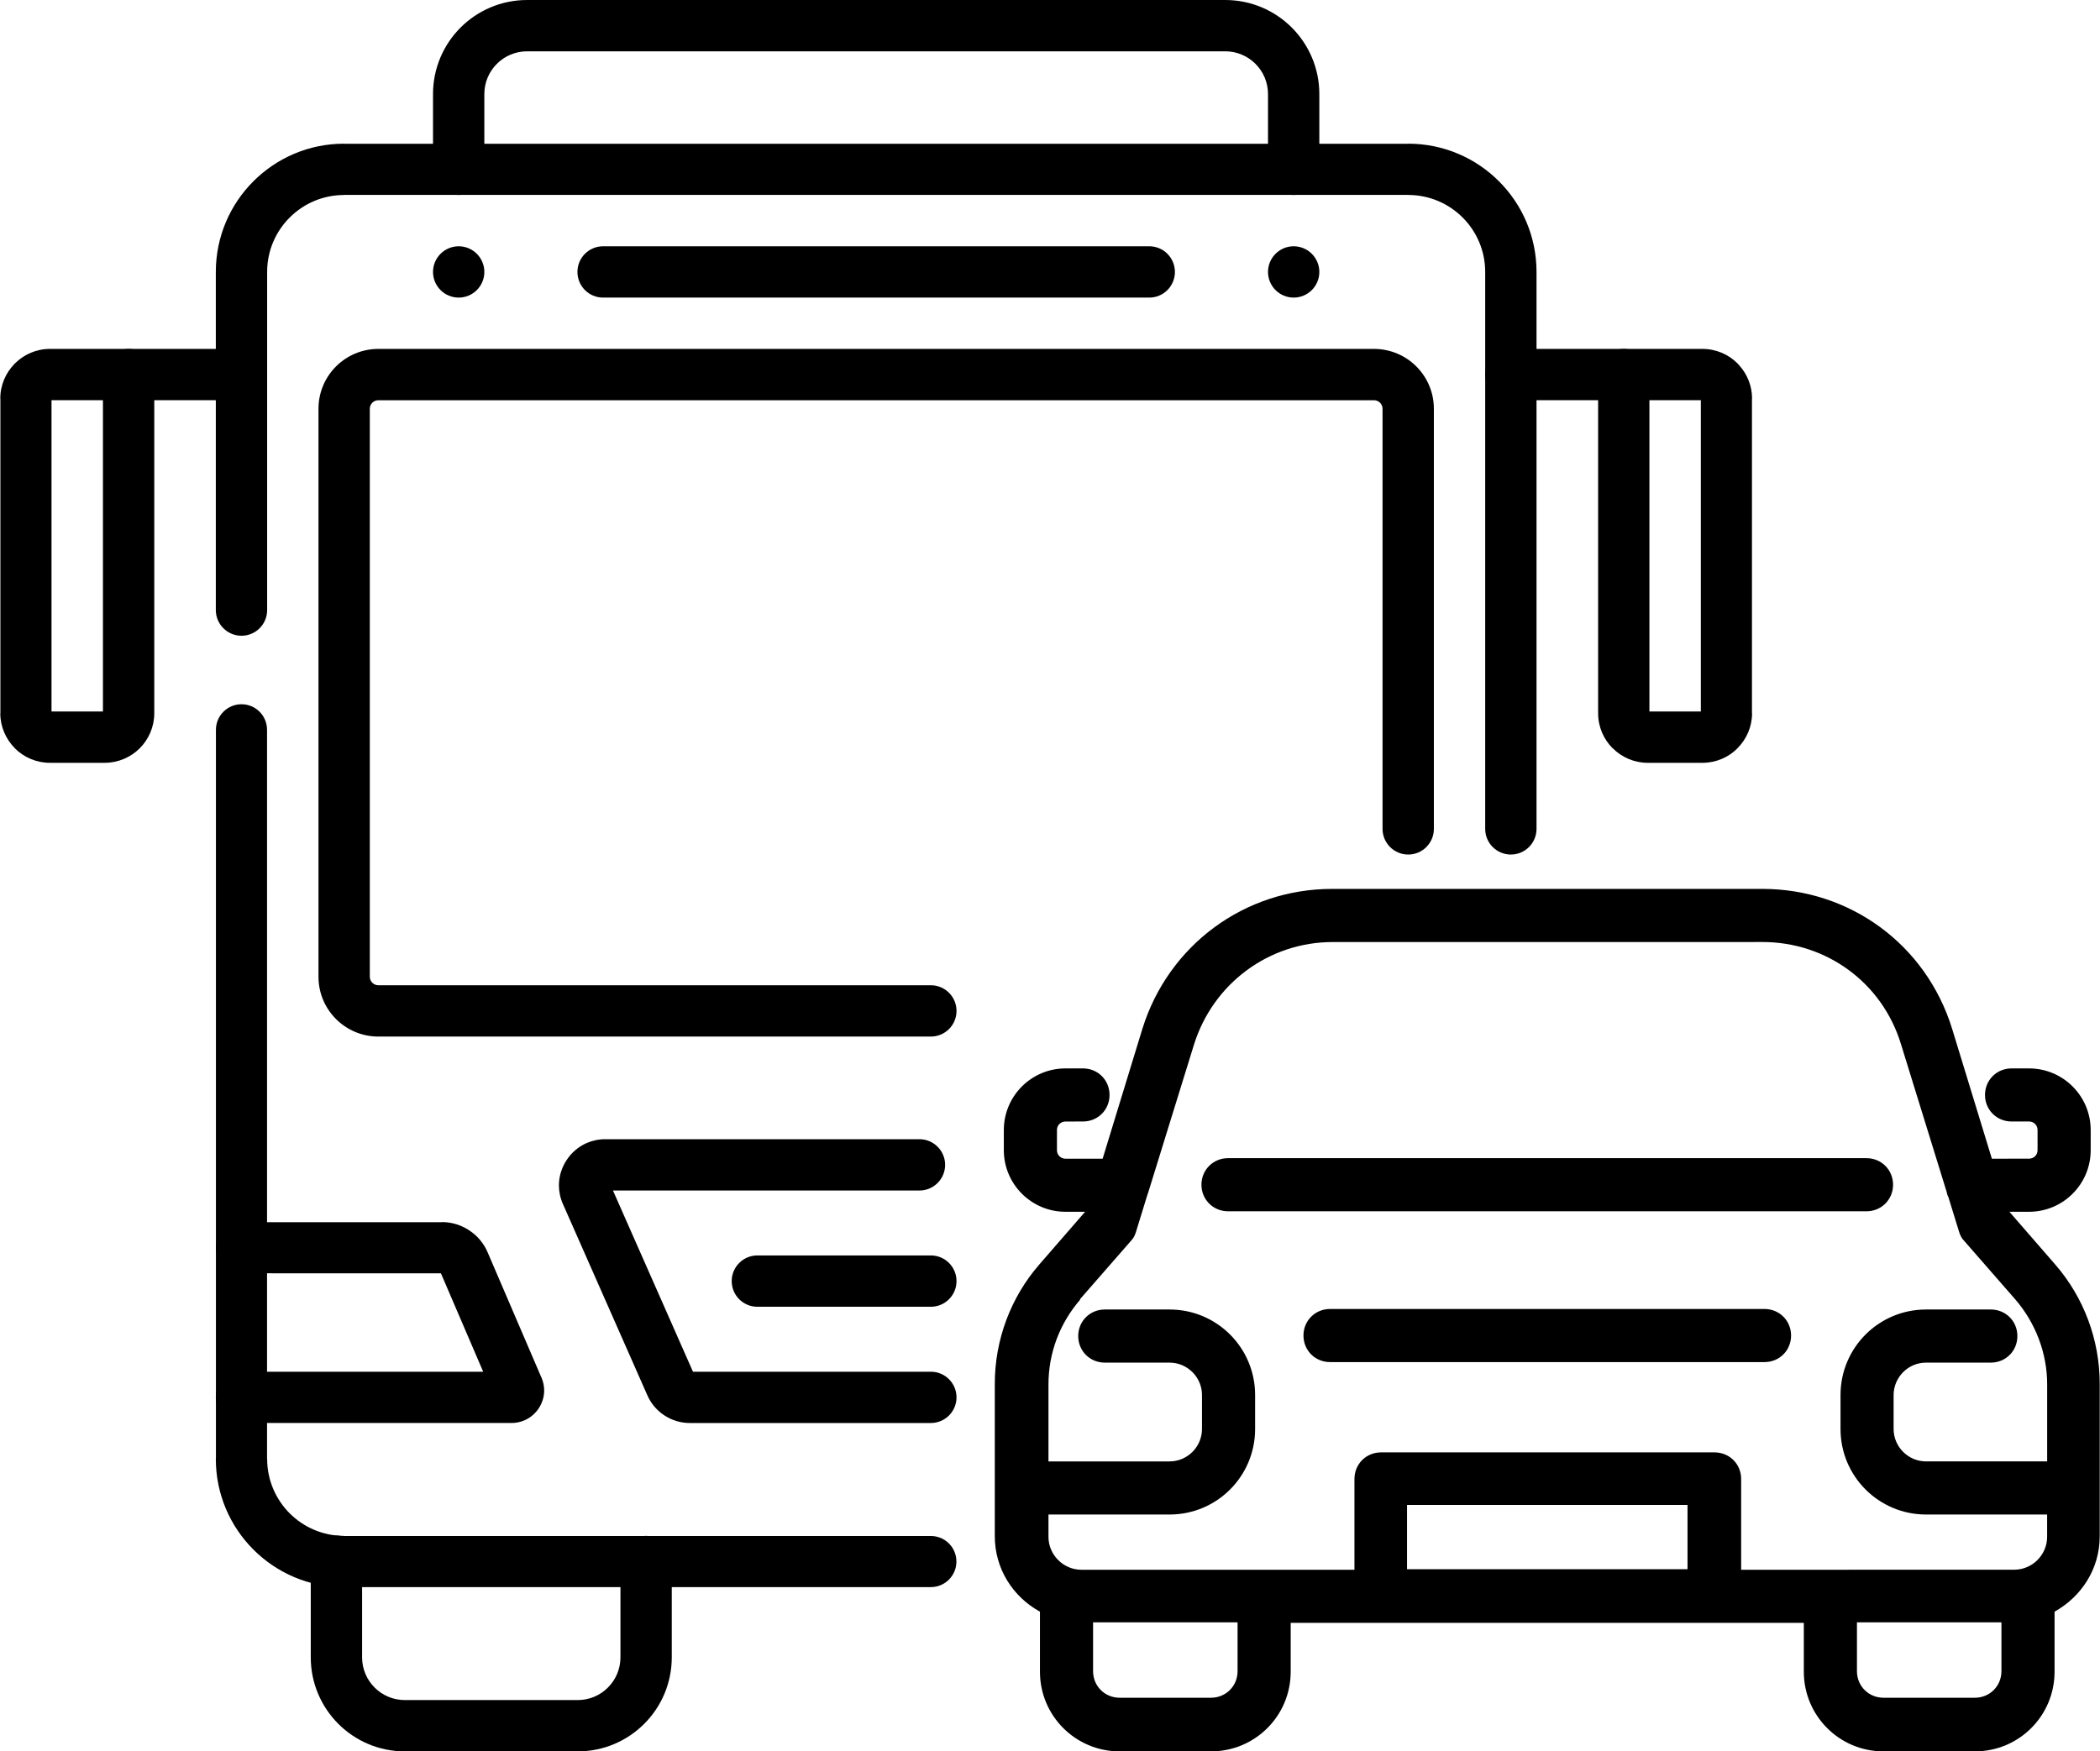 <?xml version="1.0" encoding="UTF-8"?>
<!DOCTYPE svg PUBLIC "-//W3C//DTD SVG 1.1//EN" "http://www.w3.org/Graphics/SVG/1.1/DTD/svg11.dtd">
<!-- Creator: CorelDRAW -->
<svg xmlns="http://www.w3.org/2000/svg" xml:space="preserve" width="2557px" height="2133px" version="1.1" style="shape-rendering:geometricPrecision; text-rendering:geometricPrecision; image-rendering:optimizeQuality; fill-rule:evenodd; clip-rule:evenodd"
viewBox="0 0 595.14 496.59"
 xmlns:xlink="http://www.w3.org/1999/xlink"
 xmlns:xodm="http://www.corel.com/coreldraw/odm/2003">
 <defs>
  <style type="text/css">
   <![CDATA[
    .fil0 {fill:black;fill-rule:nonzero}
   ]]>
  </style>
 </defs>
 <g id="Layer_x0020_1">
  <g id="_2245269785360">
   <path class="fil0" d="M582.49 358.5l-12.95 -14.91 5.57 0c9.64,0 17.47,-7.83 17.47,-17.46l0 -5.72c0,-9.64 -7.83,-17.47 -17.47,-17.47l-4.96 0c-4.22,0 -7.53,3.31 -7.53,7.53 0,4.21 3.31,7.52 7.53,7.52l4.96 0c1.36,0 2.41,1.06 2.41,2.41l0 5.72c0,1.36 -1.05,2.41 -2.41,2.41l-10.54 0.01 -11.29 -36.9c-7.37,-23.79 -28.91,-39.6 -53.76,-39.6l-121.98 0c-24.85,0 -46.38,15.96 -53.76,39.6l-11.29 36.9 -10.54 0c-1.35,0 -2.41,-1.06 -2.41,-2.41l0 -5.72c0,-1.36 1.06,-2.41 2.41,-2.41l4.97 -0.01c4.22,0 7.53,-3.31 7.53,-7.52 0,-4.22 -3.31,-7.53 -7.53,-7.53l-4.97 0c-9.64,0 -17.47,7.83 -17.47,17.46l0 5.72c0,9.64 7.83,17.47 17.47,17.47l5.57 0 -12.95 14.91c-8.13,9.33 -12.65,21.38 -12.65,33.88l0 43.22c0,9.19 5.12,17.17 12.8,21.38l0 17.02c0,12.5 10.09,22.59 22.59,22.59l25.9 0c12.5,0 22.59,-10.09 22.59,-22.59l0 -13.85 145.46 0 0 13.85c0,12.5 10.09,22.59 22.59,22.59l25.9 0c12.5,0 22.59,-10.09 22.59,-22.59l0 -17.02c7.53,-4.21 12.8,-12.04 12.8,-21.38l0 -43.22c0,-12.5 -4.52,-24.55 -12.65,-33.88zm-276.47 9.94l14.46 -16.56c0.75,-0.75 1.2,-1.65 1.5,-2.71l3.01 -9.79c0,0 0.31,-0.9 0.45,-1.35l12.95 -41.86c5.43,-17.32 21.24,-29.06 39.31,-29.06l121.82 -0.01c18.22,0 34.04,11.59 39.31,29.06l12.94 41.86c0,0 0.15,0.9 0.45,1.35l3.02 9.79c0.3,1.05 0.75,1.96 1.5,2.71l14.46 16.56c5.72,6.63 9.04,15.21 9.04,24.09l0 21.84 -34.34 0.01c-4.97,0 -9.19,-4.07 -9.19,-9.19l0 -9.63c0,-4.97 4.07,-9.19 9.19,-9.19l18.37 0c4.22,0 7.53,-3.31 7.53,-7.53 0,-4.22 -3.31,-7.53 -7.53,-7.53l-18.37 0c-13.4,0 -24.24,10.84 -24.24,24.25l0 9.63c0,13.4 10.84,24.25 24.24,24.25l34.33 0 0 6.32c0,5.12 -4.22,9.33 -9.33,9.33l-77.41 0.01 0 -25.75c0,-4.22 -3.31,-7.53 -7.53,-7.53l-94.56 0c-4.22,0 -7.53,3.31 -7.53,7.53l0 25.75 -77.4 0c-5.12,0 -9.34,-4.22 -9.34,-9.33l0 -6.33 34.34 0c13.4,0 24.24,-10.85 24.24,-24.25l0 -9.63c0,-13.41 -10.84,-24.25 -24.24,-24.25l-18.38 0c-4.21,0 -7.53,3.31 -7.53,7.53 0,4.22 3.32,7.53 7.53,7.53l18.38 0c4.96,0 9.18,4.06 9.18,9.19l0 9.63c0,4.97 -4.06,9.19 -9.18,9.19l-34.34 0 0 -21.83c0,-8.89 3.17,-17.32 9.04,-24.1l-0.15 0zm44.72 105.41c0,4.22 -3.31,7.53 -7.53,7.53l-25.9 0c-4.22,0 -7.53,-3.31 -7.53,-7.53l0 -13.85 40.96 0 0 13.85zm48.04 -28.91l0 -18.22 79.51 0 0 18.22 -79.51 0zm168.5 28.91c0,4.22 -3.31,7.53 -7.53,7.53l-25.9 0c-4.22,0 -7.53,-3.31 -7.53,-7.53l0 -13.85 40.96 0 0 13.85z"/>
   <path class="fil0" d="M348.03 343.45l181 0c4.22,0 7.53,-3.32 7.53,-7.53 0,-4.22 -3.31,-7.53 -7.53,-7.53l-181 0c-4.21,0 -7.53,3.31 -7.53,7.53 0,4.21 3.32,7.53 7.53,7.53z"/>
   <path class="fil0" d="M500.12 371.15l-123.17 0c-4.22,0 -7.53,3.32 -7.53,7.53 0,4.22 3.31,7.53 7.53,7.53l123.17 0c4.22,0 7.53,-3.31 7.53,-7.53 0,-4.21 -3.31,-7.53 -7.53,-7.53z"/>
  </g>
  <path id="path155" class="fil0" d="M373.92 77.11c0,4.01 -3.26,7.27 -7.28,7.27 -4.01,0 -7.27,-3.26 -7.27,-7.27 0,-4.02 3.26,-7.28 7.27,-7.28 4.02,0 7.28,3.26 7.28,7.28z"/>
  <path id="path159" class="fil0" d="M137.22 77.11c0,4.01 -3.26,7.27 -7.27,7.27 -4.02,0 -7.28,-3.26 -7.28,-7.27 0,-4.02 3.26,-7.28 7.28,-7.28 4.01,0 7.27,3.26 7.27,7.28z"/>
  <g id="_2245269785600">
   <path class="fil0" d="M175.8 442.76c0,-4.02 3.26,-7.27 7.28,-7.27 4.02,0 7.27,3.25 7.27,7.27l0 27.16c0,7.36 -2.98,14.03 -7.81,18.86 -4.83,4.83 -11.5,7.81 -18.86,7.81l-49 0c-7.36,0 -14.03,-2.98 -18.86,-7.81 -4.82,-4.83 -7.81,-11.5 -7.81,-18.86l0 -27.25c0,-4.01 3.26,-7.27 7.27,-7.27 4.02,0 7.28,3.26 7.28,7.27l0 27.25c0,3.35 1.36,6.38 3.55,8.57 2.19,2.2 5.22,3.55 8.57,3.55l49 0c3.35,0 6.38,-1.35 8.57,-3.55 2.2,-2.19 3.55,-5.22 3.55,-8.57l0 -27.16z"/>
   <path class="fil0" d="M75.65 172.98c0,4.02 -3.25,7.28 -7.27,7.28 -4.02,0 -7.28,-3.26 -7.28,-7.28l0 -95.87c0,-10.04 4.07,-19.14 10.66,-25.72 6.58,-6.58 15.67,-10.65 25.71,-10.65l0 0.02 301.65 0 0 -0.02c10.04,0 19.13,4.07 25.71,10.65 6.59,6.58 10.66,15.68 10.66,25.72l0 157.91c0,4.02 -3.26,7.28 -7.28,7.28 -4.01,0 -7.27,-3.26 -7.27,-7.28l0 -157.91c0,-6.03 -2.44,-11.49 -6.39,-15.43 -3.95,-3.95 -9.41,-6.4 -15.43,-6.4l0 -0.02 -301.65 0 0 0.03c-6.02,0 -11.48,2.44 -15.43,6.39 -3.95,3.95 -6.39,9.4 -6.39,15.43l0 95.87zm188.15 262.54c4,0 7.24,3.24 7.24,7.24 0,4 -3.24,7.25 -7.24,7.25l-166.32 0 0 0.03c-10.05,0 -19.14,-4.08 -25.72,-10.66 -6.58,-6.58 -10.66,-15.67 -10.66,-25.72l0.03 0 0 -206.73c0,-4 3.25,-7.25 7.25,-7.25 4,0 7.24,3.25 7.24,7.25l0 206.73 0.03 0c0,6.03 2.45,11.49 6.39,15.44 3.95,3.94 9.41,6.39 15.44,6.39l0 0.03 166.32 0z"/>
   <path class="fil0" d="M137.22 48.01c0,4.02 -3.26,7.27 -7.27,7.27 -4.02,0 -7.28,-3.25 -7.28,-7.27l0 -21.34c0,-7.36 2.99,-14.03 7.81,-18.86 4.83,-4.82 11.5,-7.81 18.86,-7.81l197.91 0c7.36,0 14.03,2.99 18.86,7.81 4.82,4.83 7.81,11.5 7.81,18.86l0 21.34c0,4.02 -3.26,7.27 -7.28,7.27 -4.01,0 -7.27,-3.25 -7.27,-7.27l0 -21.34c0,-3.35 -1.36,-6.38 -3.55,-8.57 -2.19,-2.19 -5.22,-3.55 -8.57,-3.55l-197.91 0c-3.34,0 -6.38,1.36 -8.57,3.55 -2.19,2.19 -3.55,5.22 -3.55,8.57l0 21.34z"/>
   <path class="fil0" d="M263.8 279.36c4.01,0 7.27,3.26 7.27,7.28 0,4.02 -3.26,7.27 -7.27,7.27l-156.63 0c-4.68,0 -8.93,-1.9 -12,-4.97 -3.07,-3.07 -4.97,-7.31 -4.97,-12l0 -161.04c0,-4.68 1.9,-8.93 4.97,-12 3.07,-3.07 7.32,-4.97 12,-4.97l282.25 0c4.68,0 8.93,1.9 12,4.97 3.07,3.07 4.97,7.32 4.97,12l0 119.12c0,4.02 -3.26,7.28 -7.27,7.28 -4.02,0 -7.28,-3.26 -7.28,-7.28l0 -119.12c0,-0.67 -0.27,-1.27 -0.71,-1.71 -0.44,-0.44 -1.04,-0.71 -1.71,-0.71l-282.25 0c-0.67,0 -1.27,0.27 -1.71,0.71 -0.44,0.44 -0.71,1.04 -0.71,1.71l0 161.04c0,0.67 0.27,1.28 0.71,1.71 0.44,0.44 1.04,0.71 1.71,0.71l156.63 0z"/>
   <path class="fil0" d="M170.88 84.38c-4.02,0 -7.27,-3.26 -7.27,-7.27 0,-4.02 3.25,-7.28 7.27,-7.28l154.83 0c4.02,0 7.27,3.26 7.27,7.28 0,4.01 -3.25,7.27 -7.27,7.27l-154.83 0z"/>
   <path class="fil0" d="M263.8 388.94c4.01,0 7.27,3.25 7.27,7.27 0,4.02 -3.26,7.27 -7.27,7.27l-68.38 0c-2.56,0 -5.03,-0.77 -7.13,-2.13 -2.1,-1.37 -3.8,-3.32 -4.84,-5.68l-23.96 -54.29c-0.77,-1.75 -1.13,-3.54 -1.13,-5.28 0,-2.56 0.78,-5.03 2.15,-7.12 1.36,-2.1 3.32,-3.82 5.67,-4.86 1.62,-0.71 3.4,-1.11 5.28,-1.11l89.1 0c4.02,0 7.28,3.26 7.28,7.27 0,4.02 -3.26,7.28 -7.28,7.28l-86.88 0 22.68 51.38 67.44 0z"/>
   <path class="fil0" d="M68.38 403.48c-4.02,0 -7.28,-3.25 -7.28,-7.27 0,-4.02 3.26,-7.27 7.28,-7.27l68.51 0 -11.98 -27.9 -56.53 -0.01c-4,0 -7.25,-3.24 -7.25,-7.24 0,-4 3.25,-7.25 7.25,-7.25l56.85 0 0 -0.03c2.77,0 5.44,0.85 7.71,2.35 2.26,1.49 4.1,3.62 5.2,6.2l15.12 35.21c0.06,0.12 0.11,0.24 0.17,0.36 0.51,1.21 0.75,2.44 0.75,3.64 0,1.8 -0.56,3.55 -1.54,5.05 -0.98,1.48 -2.38,2.69 -4.06,3.41 -1.13,0.48 -2.35,0.75 -3.61,0.75l-76.59 0zm56.81 -42.44l0.04 0.01 0 -0.01 -0.04 0z"/>
   <path class="fil0" d="M482.53 216.29l-15.52 0c-3.86,0 -7.37,-1.58 -9.93,-4.14l-0.01 0.02c-2.55,-2.55 -4.12,-6.06 -4.12,-9.94l0 -96.03c0,-4.01 3.25,-7.27 7.27,-7.27l22.31 0c3.88,0 7.4,1.57 9.94,4.12 0.19,0.19 0.37,0.39 0.53,0.59 2.23,2.5 3.59,5.78 3.59,9.35l-0.03 0 0 89.24 0.03 0c0,3.85 -1.58,7.36 -4.13,9.92l0.01 0.02c-2.54,2.54 -6.06,4.12 -9.94,4.12zm-15.04 -14.55l14.58 0 0 -88.26 -14.58 0 0 88.26z"/>
   <path class="fil0" d="M460.22 98.93c4.02,0 7.27,3.26 7.27,7.27 0,4.02 -3.25,7.28 -7.27,7.28l-32.01 0c-4.01,0 -7.27,-3.26 -7.27,-7.28 0,-4.01 3.26,-7.27 7.27,-7.27l32.01 0z"/>
   <path class="fil0" d="M14.52 201.74l14.58 0 0 -88.26 -14.58 0 0 88.26zm15.06 14.55l-15.52 0c-3.88,0 -7.39,-1.58 -9.94,-4.12l0.01 -0.02c-2.55,-2.56 -4.13,-6.07 -4.13,-9.92l0.03 0 0 -89.24 -0.03 0c0,-3.84 1.57,-7.34 4.1,-9.89l0.05 -0.05c2.56,-2.55 6.06,-4.12 9.91,-4.12l22.31 0c4.02,0 7.28,3.26 7.28,7.27l0 96.03c0,3.88 -1.58,7.39 -4.12,9.94 -2.55,2.54 -6.07,4.12 -9.95,4.12z"/>
   <path class="fil0" d="M36.37 113.48c-4.02,0 -7.27,-3.26 -7.27,-7.28 0,-4.01 3.25,-7.27 7.27,-7.27l32.01 0c4.02,0 7.27,3.26 7.27,7.27 0,4.02 -3.25,7.28 -7.27,7.28l-32.01 0z"/>
   <path class="fil0" d="M214.61 370.52c-4.02,0 -7.27,-3.26 -7.27,-7.27 0,-4.02 3.25,-7.28 7.27,-7.28l49.19 0c4.01,0 7.27,3.26 7.27,7.28 0,4.01 -3.26,7.27 -7.27,7.27l-49.19 0z"/>
  </g>
 </g>
</svg>
